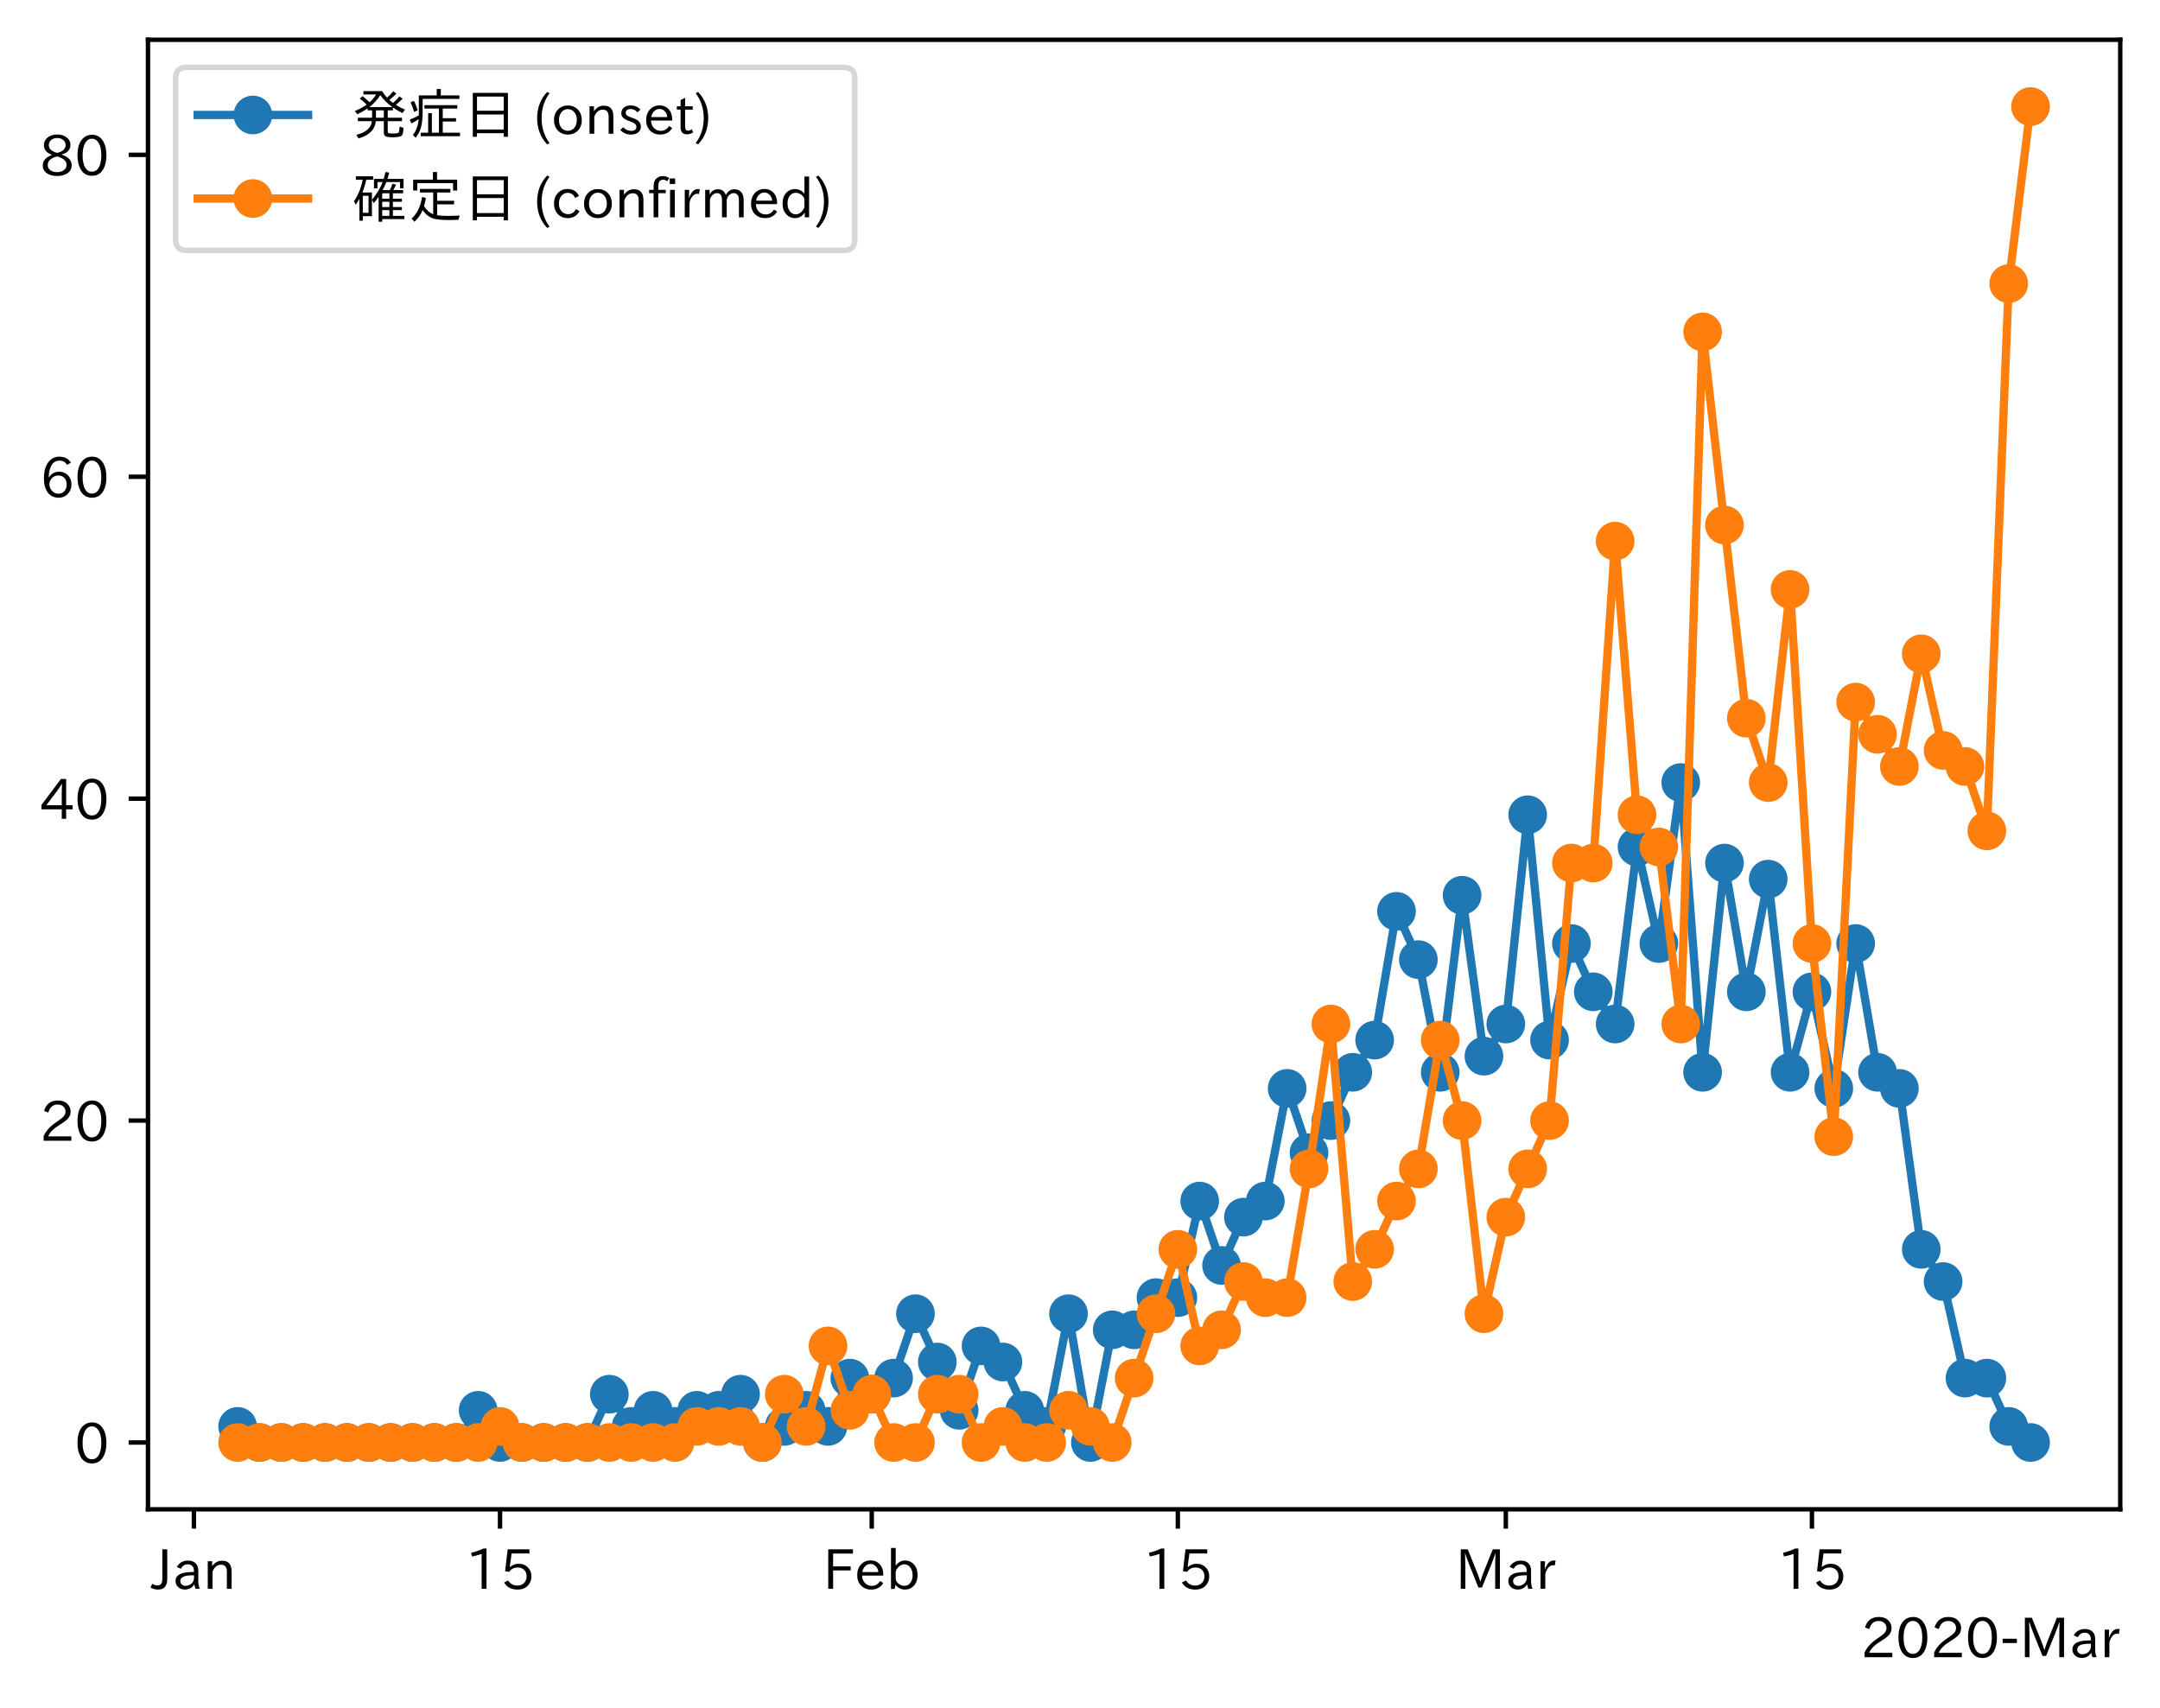 <?xml version="1.0" encoding="utf-8" standalone="no"?>
<!DOCTYPE svg PUBLIC "-//W3C//DTD SVG 1.1//EN"
  "http://www.w3.org/Graphics/SVG/1.1/DTD/svg11.dtd">
<!-- Created with matplotlib (https://matplotlib.org/) -->
<svg height="309.293pt" version="1.1" viewBox="0 0 391.117 309.293" width="391.117pt" xmlns="http://www.w3.org/2000/svg" xmlns:xlink="http://www.w3.org/1999/xlink">
 <defs>
  <style type="text/css">
*{stroke-linecap:butt;stroke-linejoin:round;}
  </style>
 </defs>
 <g id="figure_1">
  <g id="patch_1">
   <path d="M 0 309.293 
L 391.117 309.293 
L 391.117 0 
L 0 0 
z
" style="fill:#ffffff;"/>
  </g>
  <g id="axes_1">
   <g id="patch_2">
    <path d="M 26.797 273.312 
L 383.917 273.312 
L 383.917 7.2 
L 26.797 7.2 
z
" style="fill:#ffffff;"/>
   </g>
   <g id="matplotlib.axis_1">
    <g id="xtick_1">
     <g id="line2d_1">
      <defs>
       <path d="M 0 0 
L 0 3.5 
" id="mb59ba76e4f" style="stroke:#000000;stroke-width:0.8;"/>
      </defs>
      <g>
       <use style="stroke:#000000;stroke-width:0.8;" x="35.111" xlink:href="#mb59ba76e4f" y="273.312"/>
      </g>
     </g>
     <g id="text_1">
      <!-- Jan -->
      <defs>
       <path d="M 28.422 72.406 
L 28.422 19.281 
Q 28.422 -0.484 11.922 -0.484 
Q 4.734 -0.484 -1.953 3.266 
L 1.312 10.062 
Q 5.906 6.984 10.844 6.984 
Q 19.531 6.984 19.531 18.797 
L 19.531 72.406 
z
" id="IPAexGothic-74"/>
       <path d="M 49.312 0.984 
L 41.75 0.984 
Q 39.984 4.734 39.547 8.688 
L 39.203 8.688 
Q 33.547 -0.391 22.312 -0.391 
Q 14.594 -0.391 9.719 4.5 
Q 5.422 8.797 5.422 14.984 
Q 5.422 30.422 32.031 31.203 
L 38.719 31.391 
L 38.719 33.984 
Q 38.719 39.203 35.75 42.188 
Q 32.625 45.312 27.734 45.312 
Q 19.344 45.312 15.141 37.156 
L 7.719 40.578 
Q 14.656 52 27.938 52 
Q 37.109 52 42.047 46.875 
Q 46.625 42.281 46.625 33.891 
L 46.625 15.578 
Q 46.625 6.25 49.312 0.984 
z
M 38.922 25.391 
L 33.453 25.297 
Q 14.109 24.859 14.109 14.891 
Q 14.109 11.375 16.406 9.078 
Q 19.234 6.297 23.828 6.297 
Q 30.219 6.297 34.906 10.984 
Q 38.922 15.141 38.922 21 
z
" id="IPAexGothic-97"/>
       <path d="M 52 0.984 
L 43.406 0.984 
L 43.406 31.891 
Q 43.406 44.578 32.906 44.578 
Q 22.312 44.578 17.391 31.891 
L 17.391 0.984 
L 8.797 0.984 
L 8.797 50.781 
L 16.797 50.781 
L 16.797 41.797 
Q 23.828 51.812 34.719 51.812 
Q 52 51.812 52 32.375 
z
" id="IPAexGothic-110"/>
      </defs>
      <g transform="translate(27.442 287.803)scale(0.1 -0.1)">
       <use xlink:href="#IPAexGothic-74"/>
       <use x="37.988" xlink:href="#IPAexGothic-97"/>
       <use x="92.969" xlink:href="#IPAexGothic-110"/>
      </g>
     </g>
    </g>
    <g id="xtick_2">
     <g id="line2d_2">
      <g>
       <use style="stroke:#000000;stroke-width:0.8;" x="90.54" xlink:href="#mb59ba76e4f" y="273.312"/>
      </g>
     </g>
     <g id="text_2">
      <!-- 15 -->
      <defs>
       <path d="M 38.484 0.984 
L 29.688 0.984 
L 29.688 64.109 
Q 21.438 61.281 12.312 59.328 
L 10.688 66.109 
Q 23.734 69.391 32.906 73.922 
L 38.484 73.922 
z
" id="IPAexGothic-49"/>
       <path d="M 18.406 40.672 
Q 25.531 46.297 33.938 46.297 
Q 44 46.297 50.641 39.5 
Q 56.844 33.016 56.844 23.391 
Q 56.844 14.656 51.516 8.016 
Q 44.828 -0.484 31.734 -0.484 
Q 14.984 -0.484 7.328 12.25 
L 14.656 16.062 
Q 20.453 6.781 31.453 6.781 
Q 38.531 6.781 43.266 11.188 
Q 48.141 15.828 48.141 23.484 
Q 48.141 30.719 43.844 35.016 
Q 39.359 39.5 32.125 39.5 
Q 21.969 39.5 16.75 31.688 
L 9.234 32.672 
L 13.812 72.406 
L 53.219 72.406 
L 53.219 64.891 
L 20.953 64.891 
L 17.719 40.672 
z
" id="IPAexGothic-53"/>
      </defs>
      <g transform="translate(84.242 287.803)scale(0.1 -0.1)">
       <use xlink:href="#IPAexGothic-49"/>
       <use x="62.988" xlink:href="#IPAexGothic-53"/>
      </g>
     </g>
    </g>
    <g id="xtick_3">
     <g id="line2d_3">
      <g>
       <use style="stroke:#000000;stroke-width:0.8;" x="157.846" xlink:href="#mb59ba76e4f" y="273.312"/>
      </g>
     </g>
     <g id="text_3">
      <!-- Feb -->
      <defs>
       <path d="M 54.203 64.703 
L 18.312 64.703 
L 18.312 41.5 
L 50.094 41.5 
L 50.094 34.188 
L 18.312 34.188 
L 18.312 0.984 
L 9.516 0.984 
L 9.516 72.406 
L 54.203 72.406 
z
" id="IPAexGothic-70"/>
       <path d="M 13.484 24.906 
Q 13.922 16.266 18.891 11.281 
Q 23.969 6.203 31.203 6.203 
Q 40.719 6.203 46.297 15.094 
L 51.906 11.375 
Q 44.828 -0.484 30.172 -0.484 
Q 19.094 -0.484 11.969 6.594 
Q 4.781 13.812 4.781 25.641 
Q 4.781 38.188 12.312 45.703 
Q 19 52.391 29 52.391 
Q 38.422 52.391 44.781 46.188 
Q 51.906 38.969 51.906 26.906 
L 51.906 24.906 
z
M 43.062 31.203 
Q 42.328 37.984 38.281 41.891 
Q 34.281 45.906 28.812 45.906 
Q 22.469 45.906 17.969 40.484 
Q 14.891 36.812 13.969 31.203 
z
" id="IPAexGothic-101"/>
       <path d="M 17.578 42.672 
Q 24.219 52.203 34.672 52.203 
Q 43.562 52.203 49.859 45.906 
Q 57.172 38.578 57.172 25.688 
Q 57.172 13.094 49.859 5.812 
Q 43.562 -0.484 34.469 -0.484 
Q 24.359 -0.484 17 8.062 
L 15.766 0.688 
L 9.078 0.688 
L 9.078 74.906 
L 17.578 74.906 
z
M 17.578 31.203 
L 17.578 19.578 
Q 17.578 13.875 23.875 9.375 
Q 28.172 6.297 33.109 6.297 
Q 38.875 6.297 42.875 10.297 
Q 48.188 15.766 48.188 25.484 
Q 48.188 34.281 43.797 39.891 
Q 39.453 45.312 33.203 45.312 
Q 27.484 45.312 22.469 40.281 
Q 17.578 35.406 17.578 31.203 
z
" id="IPAexGothic-98"/>
      </defs>
      <g transform="translate(149.023 287.803)scale(0.1 -0.1)">
       <use xlink:href="#IPAexGothic-70"/>
       <use x="57.178" xlink:href="#IPAexGothic-101"/>
       <use x="114.062" xlink:href="#IPAexGothic-98"/>
      </g>
     </g>
    </g>
    <g id="xtick_4">
     <g id="line2d_4">
      <g>
       <use style="stroke:#000000;stroke-width:0.8;" x="213.275" xlink:href="#mb59ba76e4f" y="273.312"/>
      </g>
     </g>
     <g id="text_4">
      <!-- 15 -->
      <g transform="translate(206.977 287.803)scale(0.1 -0.1)">
       <use xlink:href="#IPAexGothic-49"/>
       <use x="62.988" xlink:href="#IPAexGothic-53"/>
      </g>
     </g>
    </g>
    <g id="xtick_5">
     <g id="line2d_5">
      <g>
       <use style="stroke:#000000;stroke-width:0.8;" x="272.663" xlink:href="#mb59ba76e4f" y="273.312"/>
      </g>
     </g>
     <g id="text_5">
      <!-- Mar -->
      <defs>
       <path d="M 80.422 0.984 
L 71.828 0.984 
L 71.828 39.594 
Q 71.828 51.266 72.406 64.594 
L 72.016 64.594 
Q 68.062 53.266 63.531 41.797 
L 47.906 3.266 
L 41.406 3.266 
L 25.641 42.578 
Q 20.75 54.781 17.625 64.703 
L 17.234 64.703 
Q 17.828 48.922 17.828 39.891 
L 17.828 0.984 
L 9.516 0.984 
L 9.516 72.406 
L 22.125 72.406 
L 39.109 30.375 
Q 42.141 23 44.828 14.156 
L 45.125 14.156 
Q 47.312 22.125 50.531 30.172 
L 67.438 72.406 
L 80.422 72.406 
z
" id="IPAexGothic-77"/>
       <path d="M 36.078 51.812 
L 34.578 43.266 
Q 32.906 43.609 31.594 43.609 
Q 25.828 43.609 22.078 38.188 
Q 17.391 31.344 17.391 26.172 
L 17.391 0.984 
L 8.797 0.984 
L 8.797 50.781 
L 16.891 50.781 
L 16.5 35.984 
L 16.703 35.984 
Q 22.219 52.203 32.766 52.203 
Q 34.469 52.203 36.078 51.812 
z
" id="IPAexGothic-114"/>
      </defs>
      <g transform="translate(263.554 287.803)scale(0.1 -0.1)">
       <use xlink:href="#IPAexGothic-77"/>
       <use x="90.186" xlink:href="#IPAexGothic-97"/>
       <use x="145.166" xlink:href="#IPAexGothic-114"/>
      </g>
     </g>
    </g>
    <g id="xtick_6">
     <g id="line2d_6">
      <g>
       <use style="stroke:#000000;stroke-width:0.8;" x="328.092" xlink:href="#mb59ba76e4f" y="273.312"/>
      </g>
     </g>
     <g id="text_6">
      <!-- 15 -->
      <g transform="translate(321.794 287.803)scale(0.1 -0.1)">
       <use xlink:href="#IPAexGothic-49"/>
       <use x="62.988" xlink:href="#IPAexGothic-53"/>
      </g>
     </g>
    </g>
    <g id="text_7">
     <!-- 2020-Mar -->
     <defs>
      <path d="M 57.172 0.984 
L 6.984 0.984 
L 6.984 9.281 
Q 12.891 23.047 29.594 34.422 
L 32.375 36.281 
Q 40.922 42.141 43.609 45.406 
Q 46.688 49.266 46.688 53.812 
Q 46.688 58.938 43.062 62.547 
Q 39.062 66.547 32.562 66.547 
Q 19.531 66.547 15.484 52 
L 7.766 54.781 
Q 13.328 73.828 33.062 73.828 
Q 43.844 73.828 50.25 67.438 
Q 55.859 61.672 55.859 53.516 
Q 55.859 47.469 52.25 42.531 
Q 48.922 37.75 36.969 30.281 
L 34.859 29 
Q 19.625 19.578 15.281 8.891 
L 57.172 8.891 
z
" id="IPAexGothic-50"/>
      <path d="M 31.844 73.828 
Q 45.016 73.828 52.094 61.625 
Q 57.719 51.953 57.719 36.625 
Q 57.719 21.438 52.094 11.578 
Q 45.125 -0.484 31.5 -0.484 
Q 17.922 -0.484 10.938 11.578 
Q 5.328 21.438 5.328 36.719 
Q 5.328 58.016 15.625 67.719 
Q 22.172 73.828 31.844 73.828 
z
M 31.5 66.656 
Q 23.688 66.656 19.188 58.734 
Q 14.594 50.734 14.594 36.625 
Q 14.594 22.75 19.094 14.797 
Q 23.641 6.984 31.5 6.984 
Q 40.922 6.984 45.453 18.016 
Q 48.438 25.344 48.438 37.109 
Q 48.438 50.875 43.844 58.734 
Q 39.203 66.656 31.5 66.656 
z
" id="IPAexGothic-48"/>
      <path d="M 30.766 26.609 
L 4.984 26.609 
L 4.984 34.422 
L 30.766 34.422 
z
" id="IPAexGothic-45"/>
     </defs>
     <g transform="translate(336.925 300.193)scale(0.1 -0.1)">
      <use xlink:href="#IPAexGothic-50"/>
      <use x="62.988" xlink:href="#IPAexGothic-48"/>
      <use x="125.977" xlink:href="#IPAexGothic-50"/>
      <use x="188.965" xlink:href="#IPAexGothic-48"/>
      <use x="251.953" xlink:href="#IPAexGothic-45"/>
      <use x="287.744" xlink:href="#IPAexGothic-77"/>
      <use x="377.93" xlink:href="#IPAexGothic-97"/>
      <use x="432.91" xlink:href="#IPAexGothic-114"/>
     </g>
    </g>
   </g>
   <g id="matplotlib.axis_2">
    <g id="ytick_1">
     <g id="line2d_7">
      <defs>
       <path d="M 0 0 
L -3.5 0 
" id="m2cc4cf54a5" style="stroke:#000000;stroke-width:0.8;"/>
      </defs>
      <g>
       <use style="stroke:#000000;stroke-width:0.8;" x="26.797" xlink:href="#m2cc4cf54a5" y="261.216"/>
      </g>
     </g>
     <g id="text_8">
      <!-- 0 -->
      <g transform="translate(13.498 264.961)scale(0.1 -0.1)">
       <use xlink:href="#IPAexGothic-48"/>
      </g>
     </g>
    </g>
    <g id="ytick_2">
     <g id="line2d_8">
      <g>
       <use style="stroke:#000000;stroke-width:0.8;" x="26.797" xlink:href="#m2cc4cf54a5" y="202.922"/>
      </g>
     </g>
     <g id="text_9">
      <!-- 20 -->
      <g transform="translate(7.2 206.667)scale(0.1 -0.1)">
       <use xlink:href="#IPAexGothic-50"/>
       <use x="62.988" xlink:href="#IPAexGothic-48"/>
      </g>
     </g>
    </g>
    <g id="ytick_3">
     <g id="line2d_9">
      <g>
       <use style="stroke:#000000;stroke-width:0.8;" x="26.797" xlink:href="#m2cc4cf54a5" y="144.628"/>
      </g>
     </g>
     <g id="text_10">
      <!-- 40 -->
      <defs>
       <path d="M 59.578 18.109 
L 47.797 18.109 
L 47.797 0.984 
L 39.797 0.984 
L 39.797 18.109 
L 3.078 18.109 
L 3.078 26.125 
L 38.375 73.094 
L 47.797 73.094 
L 47.797 25.531 
L 59.578 25.531 
z
M 40.281 64.203 
L 39.984 64.203 
Q 35.594 57.125 31.297 51.312 
L 11.859 25.531 
L 39.797 25.531 
L 39.797 49.125 
Q 39.797 54.391 40.281 64.203 
z
" id="IPAexGothic-52"/>
      </defs>
      <g transform="translate(7.2 148.373)scale(0.1 -0.1)">
       <use xlink:href="#IPAexGothic-52"/>
       <use x="62.988" xlink:href="#IPAexGothic-48"/>
      </g>
     </g>
    </g>
    <g id="ytick_4">
     <g id="line2d_10">
      <g>
       <use style="stroke:#000000;stroke-width:0.8;" x="26.797" xlink:href="#m2cc4cf54a5" y="86.334"/>
      </g>
     </g>
     <g id="text_11">
      <!-- 60 -->
      <defs>
       <path d="M 16.5 36.375 
Q 23.578 46.578 34.906 46.578 
Q 45.406 46.578 51.812 39.266 
Q 57.422 32.906 57.422 23.781 
Q 57.422 13.812 51.125 6.781 
Q 44.578 -0.484 34.031 -0.484 
Q 21.484 -0.484 14.406 9.078 
Q 7.516 18.406 7.516 34.812 
Q 7.516 53.516 15.828 64.203 
Q 23.344 73.828 35.5 73.828 
Q 49.859 73.828 56.391 62.891 
L 49.219 58.984 
Q 45.219 66.656 35.938 66.656 
Q 17.484 66.656 16.109 36.375 
z
M 33.453 39.797 
Q 26.312 39.797 21.625 34.469 
Q 17.438 29.688 17.438 24.078 
Q 17.438 18.062 21.141 13.188 
Q 26.125 6.688 33.734 6.688 
Q 41.703 6.688 45.953 13.188 
Q 48.828 17.625 48.828 23.484 
Q 48.828 30.375 45.016 34.812 
Q 40.625 39.797 33.453 39.797 
z
" id="IPAexGothic-54"/>
      </defs>
      <g transform="translate(7.2 90.079)scale(0.1 -0.1)">
       <use xlink:href="#IPAexGothic-54"/>
       <use x="62.988" xlink:href="#IPAexGothic-48"/>
      </g>
     </g>
    </g>
    <g id="ytick_5">
     <g id="line2d_11">
      <g>
       <use style="stroke:#000000;stroke-width:0.8;" x="26.797" xlink:href="#m2cc4cf54a5" y="28.04"/>
      </g>
     </g>
     <g id="text_12">
      <!-- 80 -->
      <defs>
       <path d="M 39.703 37.891 
Q 57.812 31.734 57.812 18.703 
Q 57.812 8.453 48.438 3.078 
Q 41.609 -0.875 31.5 -0.875 
Q 21.344 -0.875 14.5 3.078 
Q 5.422 8.297 5.422 18.406 
Q 5.422 31.062 22.016 37.203 
L 22.016 37.5 
Q 7.516 42.719 7.516 54.828 
Q 7.516 64.062 15.328 69.625 
Q 21.969 74.312 31.547 74.312 
Q 42.234 74.312 48.922 68.797 
Q 55.516 63.578 55.516 55.719 
Q 55.516 42.281 39.703 38.188 
z
M 31.594 41.016 
Q 46.828 44.625 46.828 55.125 
Q 46.828 61.188 41.797 64.844 
Q 37.703 67.922 31.5 67.922 
Q 25.094 67.922 20.797 64.5 
Q 16.406 60.891 16.406 55.031 
Q 16.406 49.219 21.094 45.703 
Q 23.344 43.891 26.906 42.531 
Q 31 40.875 31.594 41.016 
z
M 30.906 34.516 
Q 14.406 30.172 14.406 19 
Q 14.406 12.109 20.516 8.688 
Q 25.094 6.109 31.391 6.109 
Q 40.234 6.109 45.016 10.891 
Q 48.531 14.406 48.531 19.531 
Q 48.531 24.906 43.656 28.906 
Q 40.766 31.156 36.719 32.812 
Q 31.984 34.719 30.906 34.516 
z
" id="IPAexGothic-56"/>
      </defs>
      <g transform="translate(7.2 31.785)scale(0.1 -0.1)">
       <use xlink:href="#IPAexGothic-56"/>
       <use x="62.988" xlink:href="#IPAexGothic-48"/>
      </g>
     </g>
    </g>
   </g>
   <g id="line2d_12">
    <path clip-path="url(#pfbdbd7ed87)" d="M 43.03 258.301 
L 46.989 261.216 
L 50.948 261.216 
L 54.907 261.216 
L 58.866 261.216 
L 62.826 261.216 
L 66.785 261.216 
L 70.744 261.216 
L 74.703 261.216 
L 78.662 261.216 
L 82.622 261.216 
L 86.581 255.387 
L 90.54 261.216 
L 94.499 261.216 
L 98.458 261.216 
L 102.418 261.216 
L 106.377 261.216 
L 110.336 252.472 
L 114.295 258.301 
L 118.254 255.387 
L 122.214 258.301 
L 126.173 255.387 
L 130.132 255.387 
L 134.091 252.472 
L 138.05 261.216 
L 142.01 258.301 
L 145.969 255.387 
L 149.928 258.301 
L 153.887 249.557 
L 157.846 252.472 
L 161.806 249.557 
L 165.765 237.898 
L 169.724 246.643 
L 173.683 255.387 
L 177.642 243.728 
L 181.602 246.643 
L 185.561 255.387 
L 189.52 258.301 
L 193.479 237.898 
L 197.438 261.216 
L 201.398 240.813 
L 205.357 240.813 
L 209.316 234.984 
L 213.275 234.984 
L 217.234 217.496 
L 221.194 229.154 
L 225.153 220.41 
L 229.112 217.496 
L 233.071 197.093 
L 237.03 208.751 
L 240.99 202.922 
L 244.949 194.178 
L 248.908 188.349 
L 252.867 165.031 
L 256.826 173.775 
L 260.786 194.178 
L 264.745 162.116 
L 268.704 191.263 
L 272.663 185.434 
L 276.623 147.543 
L 280.582 188.349 
L 284.541 170.86 
L 288.5 179.604 
L 292.459 185.434 
L 296.419 153.372 
L 300.378 170.86 
L 304.337 141.713 
L 308.296 194.178 
L 312.255 156.287 
L 316.215 179.604 
L 320.174 159.202 
L 324.133 194.178 
L 328.092 179.604 
L 332.051 197.093 
L 336.011 170.86 
L 339.97 194.178 
L 343.929 197.093 
L 347.888 226.24 
L 351.847 232.069 
L 355.807 249.557 
L 359.766 249.557 
L 363.725 258.301 
L 367.684 261.216 
" style="fill:none;stroke:#1f77b4;stroke-linecap:square;stroke-width:1.5;"/>
    <defs>
     <path d="M 0 3 
C 0.796 3 1.559 2.684 2.121 2.121 
C 2.684 1.559 3 0.796 3 0 
C 3 -0.796 2.684 -1.559 2.121 -2.121 
C 1.559 -2.684 0.796 -3 0 -3 
C -0.796 -3 -1.559 -2.684 -2.121 -2.121 
C -2.684 -1.559 -3 -0.796 -3 0 
C -3 0.796 -2.684 1.559 -2.121 2.121 
C -1.559 2.684 -0.796 3 0 3 
z
" id="m16f479c696" style="stroke:#1f77b4;"/>
    </defs>
    <g clip-path="url(#pfbdbd7ed87)">
     <use style="fill:#1f77b4;stroke:#1f77b4;" x="43.03" xlink:href="#m16f479c696" y="258.301"/>
     <use style="fill:#1f77b4;stroke:#1f77b4;" x="46.989" xlink:href="#m16f479c696" y="261.216"/>
     <use style="fill:#1f77b4;stroke:#1f77b4;" x="50.948" xlink:href="#m16f479c696" y="261.216"/>
     <use style="fill:#1f77b4;stroke:#1f77b4;" x="54.907" xlink:href="#m16f479c696" y="261.216"/>
     <use style="fill:#1f77b4;stroke:#1f77b4;" x="58.866" xlink:href="#m16f479c696" y="261.216"/>
     <use style="fill:#1f77b4;stroke:#1f77b4;" x="62.826" xlink:href="#m16f479c696" y="261.216"/>
     <use style="fill:#1f77b4;stroke:#1f77b4;" x="66.785" xlink:href="#m16f479c696" y="261.216"/>
     <use style="fill:#1f77b4;stroke:#1f77b4;" x="70.744" xlink:href="#m16f479c696" y="261.216"/>
     <use style="fill:#1f77b4;stroke:#1f77b4;" x="74.703" xlink:href="#m16f479c696" y="261.216"/>
     <use style="fill:#1f77b4;stroke:#1f77b4;" x="78.662" xlink:href="#m16f479c696" y="261.216"/>
     <use style="fill:#1f77b4;stroke:#1f77b4;" x="82.622" xlink:href="#m16f479c696" y="261.216"/>
     <use style="fill:#1f77b4;stroke:#1f77b4;" x="86.581" xlink:href="#m16f479c696" y="255.387"/>
     <use style="fill:#1f77b4;stroke:#1f77b4;" x="90.54" xlink:href="#m16f479c696" y="261.216"/>
     <use style="fill:#1f77b4;stroke:#1f77b4;" x="94.499" xlink:href="#m16f479c696" y="261.216"/>
     <use style="fill:#1f77b4;stroke:#1f77b4;" x="98.458" xlink:href="#m16f479c696" y="261.216"/>
     <use style="fill:#1f77b4;stroke:#1f77b4;" x="102.418" xlink:href="#m16f479c696" y="261.216"/>
     <use style="fill:#1f77b4;stroke:#1f77b4;" x="106.377" xlink:href="#m16f479c696" y="261.216"/>
     <use style="fill:#1f77b4;stroke:#1f77b4;" x="110.336" xlink:href="#m16f479c696" y="252.472"/>
     <use style="fill:#1f77b4;stroke:#1f77b4;" x="114.295" xlink:href="#m16f479c696" y="258.301"/>
     <use style="fill:#1f77b4;stroke:#1f77b4;" x="118.254" xlink:href="#m16f479c696" y="255.387"/>
     <use style="fill:#1f77b4;stroke:#1f77b4;" x="122.214" xlink:href="#m16f479c696" y="258.301"/>
     <use style="fill:#1f77b4;stroke:#1f77b4;" x="126.173" xlink:href="#m16f479c696" y="255.387"/>
     <use style="fill:#1f77b4;stroke:#1f77b4;" x="130.132" xlink:href="#m16f479c696" y="255.387"/>
     <use style="fill:#1f77b4;stroke:#1f77b4;" x="134.091" xlink:href="#m16f479c696" y="252.472"/>
     <use style="fill:#1f77b4;stroke:#1f77b4;" x="138.05" xlink:href="#m16f479c696" y="261.216"/>
     <use style="fill:#1f77b4;stroke:#1f77b4;" x="142.01" xlink:href="#m16f479c696" y="258.301"/>
     <use style="fill:#1f77b4;stroke:#1f77b4;" x="145.969" xlink:href="#m16f479c696" y="255.387"/>
     <use style="fill:#1f77b4;stroke:#1f77b4;" x="149.928" xlink:href="#m16f479c696" y="258.301"/>
     <use style="fill:#1f77b4;stroke:#1f77b4;" x="153.887" xlink:href="#m16f479c696" y="249.557"/>
     <use style="fill:#1f77b4;stroke:#1f77b4;" x="157.846" xlink:href="#m16f479c696" y="252.472"/>
     <use style="fill:#1f77b4;stroke:#1f77b4;" x="161.806" xlink:href="#m16f479c696" y="249.557"/>
     <use style="fill:#1f77b4;stroke:#1f77b4;" x="165.765" xlink:href="#m16f479c696" y="237.898"/>
     <use style="fill:#1f77b4;stroke:#1f77b4;" x="169.724" xlink:href="#m16f479c696" y="246.643"/>
     <use style="fill:#1f77b4;stroke:#1f77b4;" x="173.683" xlink:href="#m16f479c696" y="255.387"/>
     <use style="fill:#1f77b4;stroke:#1f77b4;" x="177.642" xlink:href="#m16f479c696" y="243.728"/>
     <use style="fill:#1f77b4;stroke:#1f77b4;" x="181.602" xlink:href="#m16f479c696" y="246.643"/>
     <use style="fill:#1f77b4;stroke:#1f77b4;" x="185.561" xlink:href="#m16f479c696" y="255.387"/>
     <use style="fill:#1f77b4;stroke:#1f77b4;" x="189.52" xlink:href="#m16f479c696" y="258.301"/>
     <use style="fill:#1f77b4;stroke:#1f77b4;" x="193.479" xlink:href="#m16f479c696" y="237.898"/>
     <use style="fill:#1f77b4;stroke:#1f77b4;" x="197.438" xlink:href="#m16f479c696" y="261.216"/>
     <use style="fill:#1f77b4;stroke:#1f77b4;" x="201.398" xlink:href="#m16f479c696" y="240.813"/>
     <use style="fill:#1f77b4;stroke:#1f77b4;" x="205.357" xlink:href="#m16f479c696" y="240.813"/>
     <use style="fill:#1f77b4;stroke:#1f77b4;" x="209.316" xlink:href="#m16f479c696" y="234.984"/>
     <use style="fill:#1f77b4;stroke:#1f77b4;" x="213.275" xlink:href="#m16f479c696" y="234.984"/>
     <use style="fill:#1f77b4;stroke:#1f77b4;" x="217.234" xlink:href="#m16f479c696" y="217.496"/>
     <use style="fill:#1f77b4;stroke:#1f77b4;" x="221.194" xlink:href="#m16f479c696" y="229.154"/>
     <use style="fill:#1f77b4;stroke:#1f77b4;" x="225.153" xlink:href="#m16f479c696" y="220.41"/>
     <use style="fill:#1f77b4;stroke:#1f77b4;" x="229.112" xlink:href="#m16f479c696" y="217.496"/>
     <use style="fill:#1f77b4;stroke:#1f77b4;" x="233.071" xlink:href="#m16f479c696" y="197.093"/>
     <use style="fill:#1f77b4;stroke:#1f77b4;" x="237.03" xlink:href="#m16f479c696" y="208.751"/>
     <use style="fill:#1f77b4;stroke:#1f77b4;" x="240.99" xlink:href="#m16f479c696" y="202.922"/>
     <use style="fill:#1f77b4;stroke:#1f77b4;" x="244.949" xlink:href="#m16f479c696" y="194.178"/>
     <use style="fill:#1f77b4;stroke:#1f77b4;" x="248.908" xlink:href="#m16f479c696" y="188.349"/>
     <use style="fill:#1f77b4;stroke:#1f77b4;" x="252.867" xlink:href="#m16f479c696" y="165.031"/>
     <use style="fill:#1f77b4;stroke:#1f77b4;" x="256.826" xlink:href="#m16f479c696" y="173.775"/>
     <use style="fill:#1f77b4;stroke:#1f77b4;" x="260.786" xlink:href="#m16f479c696" y="194.178"/>
     <use style="fill:#1f77b4;stroke:#1f77b4;" x="264.745" xlink:href="#m16f479c696" y="162.116"/>
     <use style="fill:#1f77b4;stroke:#1f77b4;" x="268.704" xlink:href="#m16f479c696" y="191.263"/>
     <use style="fill:#1f77b4;stroke:#1f77b4;" x="272.663" xlink:href="#m16f479c696" y="185.434"/>
     <use style="fill:#1f77b4;stroke:#1f77b4;" x="276.623" xlink:href="#m16f479c696" y="147.543"/>
     <use style="fill:#1f77b4;stroke:#1f77b4;" x="280.582" xlink:href="#m16f479c696" y="188.349"/>
     <use style="fill:#1f77b4;stroke:#1f77b4;" x="284.541" xlink:href="#m16f479c696" y="170.86"/>
     <use style="fill:#1f77b4;stroke:#1f77b4;" x="288.5" xlink:href="#m16f479c696" y="179.604"/>
     <use style="fill:#1f77b4;stroke:#1f77b4;" x="292.459" xlink:href="#m16f479c696" y="185.434"/>
     <use style="fill:#1f77b4;stroke:#1f77b4;" x="296.419" xlink:href="#m16f479c696" y="153.372"/>
     <use style="fill:#1f77b4;stroke:#1f77b4;" x="300.378" xlink:href="#m16f479c696" y="170.86"/>
     <use style="fill:#1f77b4;stroke:#1f77b4;" x="304.337" xlink:href="#m16f479c696" y="141.713"/>
     <use style="fill:#1f77b4;stroke:#1f77b4;" x="308.296" xlink:href="#m16f479c696" y="194.178"/>
     <use style="fill:#1f77b4;stroke:#1f77b4;" x="312.255" xlink:href="#m16f479c696" y="156.287"/>
     <use style="fill:#1f77b4;stroke:#1f77b4;" x="316.215" xlink:href="#m16f479c696" y="179.604"/>
     <use style="fill:#1f77b4;stroke:#1f77b4;" x="320.174" xlink:href="#m16f479c696" y="159.202"/>
     <use style="fill:#1f77b4;stroke:#1f77b4;" x="324.133" xlink:href="#m16f479c696" y="194.178"/>
     <use style="fill:#1f77b4;stroke:#1f77b4;" x="328.092" xlink:href="#m16f479c696" y="179.604"/>
     <use style="fill:#1f77b4;stroke:#1f77b4;" x="332.051" xlink:href="#m16f479c696" y="197.093"/>
     <use style="fill:#1f77b4;stroke:#1f77b4;" x="336.011" xlink:href="#m16f479c696" y="170.86"/>
     <use style="fill:#1f77b4;stroke:#1f77b4;" x="339.97" xlink:href="#m16f479c696" y="194.178"/>
     <use style="fill:#1f77b4;stroke:#1f77b4;" x="343.929" xlink:href="#m16f479c696" y="197.093"/>
     <use style="fill:#1f77b4;stroke:#1f77b4;" x="347.888" xlink:href="#m16f479c696" y="226.24"/>
     <use style="fill:#1f77b4;stroke:#1f77b4;" x="351.847" xlink:href="#m16f479c696" y="232.069"/>
     <use style="fill:#1f77b4;stroke:#1f77b4;" x="355.807" xlink:href="#m16f479c696" y="249.557"/>
     <use style="fill:#1f77b4;stroke:#1f77b4;" x="359.766" xlink:href="#m16f479c696" y="249.557"/>
     <use style="fill:#1f77b4;stroke:#1f77b4;" x="363.725" xlink:href="#m16f479c696" y="258.301"/>
     <use style="fill:#1f77b4;stroke:#1f77b4;" x="367.684" xlink:href="#m16f479c696" y="261.216"/>
    </g>
   </g>
   <g id="line2d_13">
    <path clip-path="url(#pfbdbd7ed87)" d="M 43.03 261.216 
L 46.989 261.216 
L 50.948 261.216 
L 54.907 261.216 
L 58.866 261.216 
L 62.826 261.216 
L 66.785 261.216 
L 70.744 261.216 
L 74.703 261.216 
L 78.662 261.216 
L 82.622 261.216 
L 86.581 261.216 
L 90.54 258.301 
L 94.499 261.216 
L 98.458 261.216 
L 102.418 261.216 
L 106.377 261.216 
L 110.336 261.216 
L 114.295 261.216 
L 118.254 261.216 
L 122.214 261.216 
L 126.173 258.301 
L 130.132 258.301 
L 134.091 258.301 
L 138.05 261.216 
L 142.01 252.472 
L 145.969 258.301 
L 149.928 243.728 
L 153.887 255.387 
L 157.846 252.472 
L 161.806 261.216 
L 165.765 261.216 
L 169.724 252.472 
L 173.683 252.472 
L 177.642 261.216 
L 181.602 258.301 
L 185.561 261.216 
L 189.52 261.216 
L 193.479 255.387 
L 197.438 258.301 
L 201.398 261.216 
L 205.357 249.557 
L 209.316 237.898 
L 213.275 226.24 
L 217.234 243.728 
L 221.194 240.813 
L 225.153 232.069 
L 229.112 234.984 
L 233.071 234.984 
L 237.03 211.666 
L 240.99 185.434 
L 244.949 232.069 
L 248.908 226.24 
L 252.867 217.496 
L 256.826 211.666 
L 260.786 188.349 
L 264.745 202.922 
L 268.704 237.898 
L 272.663 220.41 
L 276.623 211.666 
L 280.582 202.922 
L 284.541 156.287 
L 288.5 156.287 
L 292.459 97.993 
L 296.419 147.543 
L 300.378 153.372 
L 304.337 185.434 
L 308.296 60.102 
L 312.255 95.078 
L 316.215 130.055 
L 320.174 141.713 
L 324.133 106.737 
L 328.092 170.86 
L 332.051 205.837 
L 336.011 127.14 
L 339.97 132.969 
L 343.929 138.799 
L 347.888 118.396 
L 351.847 135.884 
L 355.807 138.799 
L 359.766 150.457 
L 363.725 51.358 
L 367.684 19.296 
" style="fill:none;stroke:#ff7f0e;stroke-linecap:square;stroke-width:1.5;"/>
    <defs>
     <path d="M 0 3 
C 0.796 3 1.559 2.684 2.121 2.121 
C 2.684 1.559 3 0.796 3 0 
C 3 -0.796 2.684 -1.559 2.121 -2.121 
C 1.559 -2.684 0.796 -3 0 -3 
C -0.796 -3 -1.559 -2.684 -2.121 -2.121 
C -2.684 -1.559 -3 -0.796 -3 0 
C -3 0.796 -2.684 1.559 -2.121 2.121 
C -1.559 2.684 -0.796 3 0 3 
z
" id="m608b4a29f3" style="stroke:#ff7f0e;"/>
    </defs>
    <g clip-path="url(#pfbdbd7ed87)">
     <use style="fill:#ff7f0e;stroke:#ff7f0e;" x="43.03" xlink:href="#m608b4a29f3" y="261.216"/>
     <use style="fill:#ff7f0e;stroke:#ff7f0e;" x="46.989" xlink:href="#m608b4a29f3" y="261.216"/>
     <use style="fill:#ff7f0e;stroke:#ff7f0e;" x="50.948" xlink:href="#m608b4a29f3" y="261.216"/>
     <use style="fill:#ff7f0e;stroke:#ff7f0e;" x="54.907" xlink:href="#m608b4a29f3" y="261.216"/>
     <use style="fill:#ff7f0e;stroke:#ff7f0e;" x="58.866" xlink:href="#m608b4a29f3" y="261.216"/>
     <use style="fill:#ff7f0e;stroke:#ff7f0e;" x="62.826" xlink:href="#m608b4a29f3" y="261.216"/>
     <use style="fill:#ff7f0e;stroke:#ff7f0e;" x="66.785" xlink:href="#m608b4a29f3" y="261.216"/>
     <use style="fill:#ff7f0e;stroke:#ff7f0e;" x="70.744" xlink:href="#m608b4a29f3" y="261.216"/>
     <use style="fill:#ff7f0e;stroke:#ff7f0e;" x="74.703" xlink:href="#m608b4a29f3" y="261.216"/>
     <use style="fill:#ff7f0e;stroke:#ff7f0e;" x="78.662" xlink:href="#m608b4a29f3" y="261.216"/>
     <use style="fill:#ff7f0e;stroke:#ff7f0e;" x="82.622" xlink:href="#m608b4a29f3" y="261.216"/>
     <use style="fill:#ff7f0e;stroke:#ff7f0e;" x="86.581" xlink:href="#m608b4a29f3" y="261.216"/>
     <use style="fill:#ff7f0e;stroke:#ff7f0e;" x="90.54" xlink:href="#m608b4a29f3" y="258.301"/>
     <use style="fill:#ff7f0e;stroke:#ff7f0e;" x="94.499" xlink:href="#m608b4a29f3" y="261.216"/>
     <use style="fill:#ff7f0e;stroke:#ff7f0e;" x="98.458" xlink:href="#m608b4a29f3" y="261.216"/>
     <use style="fill:#ff7f0e;stroke:#ff7f0e;" x="102.418" xlink:href="#m608b4a29f3" y="261.216"/>
     <use style="fill:#ff7f0e;stroke:#ff7f0e;" x="106.377" xlink:href="#m608b4a29f3" y="261.216"/>
     <use style="fill:#ff7f0e;stroke:#ff7f0e;" x="110.336" xlink:href="#m608b4a29f3" y="261.216"/>
     <use style="fill:#ff7f0e;stroke:#ff7f0e;" x="114.295" xlink:href="#m608b4a29f3" y="261.216"/>
     <use style="fill:#ff7f0e;stroke:#ff7f0e;" x="118.254" xlink:href="#m608b4a29f3" y="261.216"/>
     <use style="fill:#ff7f0e;stroke:#ff7f0e;" x="122.214" xlink:href="#m608b4a29f3" y="261.216"/>
     <use style="fill:#ff7f0e;stroke:#ff7f0e;" x="126.173" xlink:href="#m608b4a29f3" y="258.301"/>
     <use style="fill:#ff7f0e;stroke:#ff7f0e;" x="130.132" xlink:href="#m608b4a29f3" y="258.301"/>
     <use style="fill:#ff7f0e;stroke:#ff7f0e;" x="134.091" xlink:href="#m608b4a29f3" y="258.301"/>
     <use style="fill:#ff7f0e;stroke:#ff7f0e;" x="138.05" xlink:href="#m608b4a29f3" y="261.216"/>
     <use style="fill:#ff7f0e;stroke:#ff7f0e;" x="142.01" xlink:href="#m608b4a29f3" y="252.472"/>
     <use style="fill:#ff7f0e;stroke:#ff7f0e;" x="145.969" xlink:href="#m608b4a29f3" y="258.301"/>
     <use style="fill:#ff7f0e;stroke:#ff7f0e;" x="149.928" xlink:href="#m608b4a29f3" y="243.728"/>
     <use style="fill:#ff7f0e;stroke:#ff7f0e;" x="153.887" xlink:href="#m608b4a29f3" y="255.387"/>
     <use style="fill:#ff7f0e;stroke:#ff7f0e;" x="157.846" xlink:href="#m608b4a29f3" y="252.472"/>
     <use style="fill:#ff7f0e;stroke:#ff7f0e;" x="161.806" xlink:href="#m608b4a29f3" y="261.216"/>
     <use style="fill:#ff7f0e;stroke:#ff7f0e;" x="165.765" xlink:href="#m608b4a29f3" y="261.216"/>
     <use style="fill:#ff7f0e;stroke:#ff7f0e;" x="169.724" xlink:href="#m608b4a29f3" y="252.472"/>
     <use style="fill:#ff7f0e;stroke:#ff7f0e;" x="173.683" xlink:href="#m608b4a29f3" y="252.472"/>
     <use style="fill:#ff7f0e;stroke:#ff7f0e;" x="177.642" xlink:href="#m608b4a29f3" y="261.216"/>
     <use style="fill:#ff7f0e;stroke:#ff7f0e;" x="181.602" xlink:href="#m608b4a29f3" y="258.301"/>
     <use style="fill:#ff7f0e;stroke:#ff7f0e;" x="185.561" xlink:href="#m608b4a29f3" y="261.216"/>
     <use style="fill:#ff7f0e;stroke:#ff7f0e;" x="189.52" xlink:href="#m608b4a29f3" y="261.216"/>
     <use style="fill:#ff7f0e;stroke:#ff7f0e;" x="193.479" xlink:href="#m608b4a29f3" y="255.387"/>
     <use style="fill:#ff7f0e;stroke:#ff7f0e;" x="197.438" xlink:href="#m608b4a29f3" y="258.301"/>
     <use style="fill:#ff7f0e;stroke:#ff7f0e;" x="201.398" xlink:href="#m608b4a29f3" y="261.216"/>
     <use style="fill:#ff7f0e;stroke:#ff7f0e;" x="205.357" xlink:href="#m608b4a29f3" y="249.557"/>
     <use style="fill:#ff7f0e;stroke:#ff7f0e;" x="209.316" xlink:href="#m608b4a29f3" y="237.898"/>
     <use style="fill:#ff7f0e;stroke:#ff7f0e;" x="213.275" xlink:href="#m608b4a29f3" y="226.24"/>
     <use style="fill:#ff7f0e;stroke:#ff7f0e;" x="217.234" xlink:href="#m608b4a29f3" y="243.728"/>
     <use style="fill:#ff7f0e;stroke:#ff7f0e;" x="221.194" xlink:href="#m608b4a29f3" y="240.813"/>
     <use style="fill:#ff7f0e;stroke:#ff7f0e;" x="225.153" xlink:href="#m608b4a29f3" y="232.069"/>
     <use style="fill:#ff7f0e;stroke:#ff7f0e;" x="229.112" xlink:href="#m608b4a29f3" y="234.984"/>
     <use style="fill:#ff7f0e;stroke:#ff7f0e;" x="233.071" xlink:href="#m608b4a29f3" y="234.984"/>
     <use style="fill:#ff7f0e;stroke:#ff7f0e;" x="237.03" xlink:href="#m608b4a29f3" y="211.666"/>
     <use style="fill:#ff7f0e;stroke:#ff7f0e;" x="240.99" xlink:href="#m608b4a29f3" y="185.434"/>
     <use style="fill:#ff7f0e;stroke:#ff7f0e;" x="244.949" xlink:href="#m608b4a29f3" y="232.069"/>
     <use style="fill:#ff7f0e;stroke:#ff7f0e;" x="248.908" xlink:href="#m608b4a29f3" y="226.24"/>
     <use style="fill:#ff7f0e;stroke:#ff7f0e;" x="252.867" xlink:href="#m608b4a29f3" y="217.496"/>
     <use style="fill:#ff7f0e;stroke:#ff7f0e;" x="256.826" xlink:href="#m608b4a29f3" y="211.666"/>
     <use style="fill:#ff7f0e;stroke:#ff7f0e;" x="260.786" xlink:href="#m608b4a29f3" y="188.349"/>
     <use style="fill:#ff7f0e;stroke:#ff7f0e;" x="264.745" xlink:href="#m608b4a29f3" y="202.922"/>
     <use style="fill:#ff7f0e;stroke:#ff7f0e;" x="268.704" xlink:href="#m608b4a29f3" y="237.898"/>
     <use style="fill:#ff7f0e;stroke:#ff7f0e;" x="272.663" xlink:href="#m608b4a29f3" y="220.41"/>
     <use style="fill:#ff7f0e;stroke:#ff7f0e;" x="276.623" xlink:href="#m608b4a29f3" y="211.666"/>
     <use style="fill:#ff7f0e;stroke:#ff7f0e;" x="280.582" xlink:href="#m608b4a29f3" y="202.922"/>
     <use style="fill:#ff7f0e;stroke:#ff7f0e;" x="284.541" xlink:href="#m608b4a29f3" y="156.287"/>
     <use style="fill:#ff7f0e;stroke:#ff7f0e;" x="288.5" xlink:href="#m608b4a29f3" y="156.287"/>
     <use style="fill:#ff7f0e;stroke:#ff7f0e;" x="292.459" xlink:href="#m608b4a29f3" y="97.993"/>
     <use style="fill:#ff7f0e;stroke:#ff7f0e;" x="296.419" xlink:href="#m608b4a29f3" y="147.543"/>
     <use style="fill:#ff7f0e;stroke:#ff7f0e;" x="300.378" xlink:href="#m608b4a29f3" y="153.372"/>
     <use style="fill:#ff7f0e;stroke:#ff7f0e;" x="304.337" xlink:href="#m608b4a29f3" y="185.434"/>
     <use style="fill:#ff7f0e;stroke:#ff7f0e;" x="308.296" xlink:href="#m608b4a29f3" y="60.102"/>
     <use style="fill:#ff7f0e;stroke:#ff7f0e;" x="312.255" xlink:href="#m608b4a29f3" y="95.078"/>
     <use style="fill:#ff7f0e;stroke:#ff7f0e;" x="316.215" xlink:href="#m608b4a29f3" y="130.055"/>
     <use style="fill:#ff7f0e;stroke:#ff7f0e;" x="320.174" xlink:href="#m608b4a29f3" y="141.713"/>
     <use style="fill:#ff7f0e;stroke:#ff7f0e;" x="324.133" xlink:href="#m608b4a29f3" y="106.737"/>
     <use style="fill:#ff7f0e;stroke:#ff7f0e;" x="328.092" xlink:href="#m608b4a29f3" y="170.86"/>
     <use style="fill:#ff7f0e;stroke:#ff7f0e;" x="332.051" xlink:href="#m608b4a29f3" y="205.837"/>
     <use style="fill:#ff7f0e;stroke:#ff7f0e;" x="336.011" xlink:href="#m608b4a29f3" y="127.14"/>
     <use style="fill:#ff7f0e;stroke:#ff7f0e;" x="339.97" xlink:href="#m608b4a29f3" y="132.969"/>
     <use style="fill:#ff7f0e;stroke:#ff7f0e;" x="343.929" xlink:href="#m608b4a29f3" y="138.799"/>
     <use style="fill:#ff7f0e;stroke:#ff7f0e;" x="347.888" xlink:href="#m608b4a29f3" y="118.396"/>
     <use style="fill:#ff7f0e;stroke:#ff7f0e;" x="351.847" xlink:href="#m608b4a29f3" y="135.884"/>
     <use style="fill:#ff7f0e;stroke:#ff7f0e;" x="355.807" xlink:href="#m608b4a29f3" y="138.799"/>
     <use style="fill:#ff7f0e;stroke:#ff7f0e;" x="359.766" xlink:href="#m608b4a29f3" y="150.457"/>
     <use style="fill:#ff7f0e;stroke:#ff7f0e;" x="363.725" xlink:href="#m608b4a29f3" y="51.358"/>
     <use style="fill:#ff7f0e;stroke:#ff7f0e;" x="367.684" xlink:href="#m608b4a29f3" y="19.296"/>
    </g>
   </g>
   <g id="patch_3">
    <path d="M 26.797 273.312 
L 26.797 7.2 
" style="fill:none;stroke:#000000;stroke-linecap:square;stroke-linejoin:miter;stroke-width:0.8;"/>
   </g>
   <g id="patch_4">
    <path d="M 383.917 273.312 
L 383.917 7.2 
" style="fill:none;stroke:#000000;stroke-linecap:square;stroke-linejoin:miter;stroke-width:0.8;"/>
   </g>
   <g id="patch_5">
    <path d="M 26.797 273.312 
L 383.917 273.312 
" style="fill:none;stroke:#000000;stroke-linecap:square;stroke-linejoin:miter;stroke-width:0.8;"/>
   </g>
   <g id="patch_6">
    <path d="M 26.797 7.2 
L 383.917 7.2 
" style="fill:none;stroke:#000000;stroke-linecap:square;stroke-linejoin:miter;stroke-width:0.8;"/>
   </g>
   <g id="legend_1">
    <g id="patch_7">
     <path d="M 33.797 45.353 
L 152.78 45.353 
Q 154.78 45.353 154.78 43.353 
L 154.78 14.2 
Q 154.78 12.2 152.78 12.2 
L 33.797 12.2 
Q 31.797 12.2 31.797 14.2 
L 31.797 43.353 
Q 31.797 45.353 33.797 45.353 
z
" style="fill:#ffffff;opacity:0.8;stroke:#cccccc;stroke-linejoin:miter;"/>
    </g>
    <g id="line2d_14">
     <path d="M 35.797 20.82 
L 55.797 20.82 
" style="fill:none;stroke:#1f77b4;stroke-linecap:square;stroke-width:1.5;"/>
    </g>
    <g id="line2d_15">
     <g>
      <use style="fill:#1f77b4;stroke:#1f77b4;" x="45.797" xlink:href="#m16f479c696" y="20.82"/>
     </g>
    </g>
    <g id="text_13">
     <!-- 発症日 (onset) -->
     <defs>
      <path d="M 73.734 56.844 
Q 80.609 62.75 85.203 68.609 
L 91.109 64.406 
Q 84.469 57.812 78.719 53.328 
Q 85.938 48.688 95.406 44.625 
L 90.625 38.375 
Q 81.734 42.781 73.531 48.641 
L 73.531 43.312 
L 64.109 43.312 
L 64.109 29.984 
L 89.891 29.984 
L 89.891 23.781 
L 64.109 23.781 
L 64.109 5.609 
Q 64.109 2.484 65.719 2.047 
Q 67.391 1.469 73.094 1.469 
Q 82.125 1.469 83.594 2.984 
Q 85.062 4.438 85.5 11.969 
Q 85.5 13.484 85.594 14.062 
L 92.625 11.578 
Q 92.188 0.391 89.703 -2.203 
Q 87.062 -5.328 72.609 -5.328 
Q 63.812 -5.328 60.938 -4 
Q 57.031 -2.344 57.031 3.328 
L 57.031 23.781 
L 42.578 23.781 
Q 40.188 0.531 11.078 -7.422 
L 7.281 -0.984 
Q 33.25 5.422 35.5 23.781 
L 10.016 23.781 
L 10.016 29.984 
L 35.797 29.984 
L 35.797 43.312 
L 27.781 43.312 
L 27.781 47.016 
Q 19.734 41.359 9.078 36.188 
L 4.5 42.188 
Q 16.312 46.734 25.984 53.812 
Q 19.828 60.156 13.484 64.594 
L 18.609 69.141 
Q 26.516 62.594 31.109 58.016 
Q 38.031 64.062 43.172 72.125 
L 20.062 72.125 
L 20.062 78.219 
L 54 78.219 
Q 58.203 71.344 62.891 66.312 
Q 69.094 71.625 74.031 77.938 
L 79.828 73.734 
Q 74.172 67.625 67.094 62.203 
Q 70.406 59.078 73.734 56.844 
z
M 57.031 43.312 
L 42.781 43.312 
L 42.781 29.984 
L 57.031 29.984 
z
M 30.906 49.312 
L 72.516 49.312 
Q 58.688 59.281 50.594 71 
Q 43.219 58.891 30.906 49.312 
z
" id="IPAexGothic-30330"/>
      <path d="M 63.719 2.875 
L 95.016 2.875 
L 95.016 -3.516 
L 23.969 -3.516 
L 23.969 2.875 
L 37.312 2.875 
L 37.312 38.281 
L 44 38.281 
L 44 2.875 
L 56.844 2.875 
L 56.844 46.578 
L 30.516 46.578 
L 30.516 52.781 
L 90.047 52.781 
L 90.047 46.578 
L 63.719 46.578 
L 63.719 29.203 
L 87.797 29.203 
L 87.797 23.094 
L 63.719 23.094 
z
M 60.203 70.516 
L 93.891 70.516 
L 93.891 64.109 
L 27.297 64.109 
L 27.297 41.406 
Q 27.297 23.141 24.219 12.203 
Q 21.391 2.25 14.594 -6.203 
L 9.625 -1.172 
Q 18.75 10.359 20.125 27.484 
Q 15.438 24.125 7.078 19.734 
L 4 26.609 
Q 12.312 29.594 20.406 34.328 
L 20.406 37.891 
L 20.406 70.516 
L 52.781 70.516 
L 52.781 81.984 
L 60.203 81.984 
z
M 12.016 40.375 
Q 8.891 50.781 5.422 57.906 
L 11.375 60.594 
Q 15.234 53.859 18.406 43.703 
z
" id="IPAexGothic-30151"/>
      <path d="M 81.734 75 
L 81.734 -4.5 
L 74.125 -4.5 
L 74.125 2 
L 25.734 2 
L 25.734 -4.5 
L 18.109 -4.5 
L 18.109 75 
z
M 25.734 68.312 
L 25.734 42.672 
L 74.125 42.672 
L 74.125 68.312 
z
M 25.734 35.891 
L 25.734 8.688 
L 74.125 8.688 
L 74.125 35.891 
z
" id="IPAexGothic-26085"/>
      <path id="IPAexGothic-32"/>
      <path d="M 30.125 -15.875 
L 25.828 -18.219 
Q 7.625 1.078 7.625 29.297 
Q 7.625 57.469 25.828 76.703 
L 30.125 74.422 
Q 15.719 55.031 15.719 29.391 
Q 15.719 3.172 30.125 -15.875 
z
" id="IPAexGothic-40"/>
      <path d="M 29.984 52.203 
Q 40.531 52.203 47.75 45.125 
Q 55.172 37.703 55.172 25.594 
Q 55.172 13.875 47.906 6.594 
Q 40.766 -0.484 29.984 -0.484 
Q 19.188 -0.484 12.203 6.5 
Q 4.891 13.766 4.891 25.875 
Q 4.891 37.703 12.312 45.125 
Q 19.391 52.203 29.984 52.203 
z
M 29.984 45.609 
Q 23.734 45.609 19.391 41.109 
Q 13.875 35.594 13.875 25.781 
Q 13.875 16.109 19.281 10.688 
Q 23.688 6.297 29.984 6.297 
Q 36.422 6.297 40.766 10.797 
Q 46.188 16.219 46.188 26.125 
Q 46.188 35.453 40.672 41.109 
Q 36.188 45.609 29.984 45.609 
z
" id="IPAexGothic-111"/>
      <path d="M 34.906 39.797 
Q 30.281 45.797 23.188 45.797 
Q 13.922 45.797 13.922 38.672 
Q 13.922 33.641 23.922 30.375 
L 27.203 29.297 
Q 41.406 24.656 41.406 13.969 
Q 41.406 6.781 35.5 2.688 
Q 30.812 -0.484 23.391 -0.484 
Q 11.969 -0.484 4 7.859 
L 9.422 12.797 
Q 15.578 6.203 23.688 6.203 
Q 33.297 6.203 33.297 13.672 
Q 33.297 19.344 22.703 23.094 
L 19.281 24.266 
Q 5.906 28.953 5.906 37.984 
Q 5.906 43.703 9.812 47.609 
Q 14.5 52.297 22.703 52.297 
Q 33.688 52.297 40.719 44.672 
z
" id="IPAexGothic-115"/>
      <path d="M 33.203 3.766 
Q 27.641 -0.094 21.828 -0.094 
Q 10.203 -0.094 10.203 12.984 
L 10.203 44.672 
L 3.422 44.672 
L 3.422 50.781 
L 10.203 50.781 
L 10.203 61.969 
L 18.406 66.062 
L 18.406 50.781 
L 32.234 50.781 
L 32.234 44.672 
L 18.406 44.672 
L 18.406 14.156 
Q 18.406 6.5 23.641 6.5 
Q 27.156 6.5 30.328 9.188 
z
" id="IPAexGothic-116"/>
      <path d="M 7.281 76.703 
Q 25.594 57.375 25.594 29.297 
Q 25.594 1.172 7.281 -18.219 
L 2.984 -15.875 
Q 17.484 3.375 17.484 29.391 
Q 17.484 54.828 2.984 74.422 
z
" id="IPAexGothic-41"/>
     </defs>
     <g transform="translate(63.797 24.32)scale(0.1 -0.1)">
      <use xlink:href="#IPAexGothic-30330"/>
      <use x="100" xlink:href="#IPAexGothic-30151"/>
      <use x="200" xlink:href="#IPAexGothic-26085"/>
      <use x="300" xlink:href="#IPAexGothic-32"/>
      <use x="327.002" xlink:href="#IPAexGothic-40"/>
      <use x="360.303" xlink:href="#IPAexGothic-111"/>
      <use x="420.703" xlink:href="#IPAexGothic-110"/>
      <use x="481.104" xlink:href="#IPAexGothic-115"/>
      <use x="527.295" xlink:href="#IPAexGothic-101"/>
      <use x="584.18" xlink:href="#IPAexGothic-116"/>
      <use x="618.799" xlink:href="#IPAexGothic-41"/>
     </g>
    </g>
    <g id="line2d_16">
     <path d="M 35.797 35.953 
L 55.797 35.953 
" style="fill:none;stroke:#ff7f0e;stroke-linecap:square;stroke-width:1.5;"/>
    </g>
    <g id="line2d_17">
     <g>
      <use style="fill:#ff7f0e;stroke:#ff7f0e;" x="45.797" xlink:href="#m608b4a29f3" y="35.953"/>
     </g>
    </g>
    <g id="text_14">
     <!-- 確定日 (confirmed) -->
     <defs>
      <path d="M 67.922 50.297 
Q 70.562 55.281 72.609 61.812 
L 79.297 60.203 
Q 76.172 53.609 74.219 50.297 
L 92 50.297 
L 92 44.484 
L 73.438 44.484 
L 73.438 34.719 
L 89.703 34.719 
L 89.703 29.203 
L 73.438 29.203 
L 73.438 19.531 
L 89.703 19.531 
L 89.703 14.016 
L 73.438 14.016 
L 73.438 3.609 
L 94.281 3.609 
L 94.281 -2.203 
L 54.109 -2.203 
L 54.109 -6.984 
L 47.609 -6.984 
L 47.609 38.188 
Q 43.062 31.547 38.812 26.609 
L 35.688 32.812 
Q 49.359 49.953 54.781 64.797 
L 45.516 64.797 
L 45.516 53.516 
L 39.203 53.516 
L 39.203 70.609 
L 56.781 70.609 
Q 58.594 76.609 60.109 83.109 
L 66.703 81.891 
Q 65.234 75.531 63.625 70.609 
L 92.719 70.609 
L 92.719 53.516 
L 86.328 53.516 
L 86.328 64.797 
L 61.531 64.797 
Q 58.547 56.984 54.891 50.297 
z
M 67.141 44.484 
L 54.109 44.484 
L 54.109 34.719 
L 67.141 34.719 
z
M 67.141 29.203 
L 54.109 29.203 
L 54.109 19.531 
L 67.141 19.531 
z
M 67.141 14.016 
L 54.109 14.016 
L 54.109 3.609 
L 67.141 3.609 
z
M 18.109 46 
L 35.547 46 
L 35.547 3.078 
L 18.953 3.078 
L 18.953 -5.125 
L 12.75 -5.125 
L 12.75 34.469 
Q 10.156 29.734 6.156 23.781 
L 2.938 29.984 
Q 14.547 47.078 18.75 69 
L 6.344 69 
L 6.344 75.297 
L 37.641 75.297 
L 37.641 69 
L 25.25 69 
L 24.953 68.016 
Q 22.75 57.234 18.109 46 
z
M 18.953 39.891 
L 18.953 9.188 
L 29.344 9.188 
L 29.344 39.891 
z
" id="IPAexGothic-30906"/>
      <path d="M 53.609 4.734 
Q 61.422 3.516 73.578 3.516 
Q 81.109 3.516 94.578 4.109 
Q 93.172 0.922 92 -3.562 
Q 81.781 -3.906 75.688 -3.906 
Q 55.766 -3.906 46.922 -1.219 
Q 35.297 2.391 27.344 14.109 
Q 22.516 2.547 12.594 -7.172 
L 7.422 -1.172 
Q 22.125 11.859 26.312 37.797 
L 33.203 35.984 
Q 31.734 27.438 29.828 21.188 
Q 36.531 10.594 46.438 6.5 
L 46.438 46 
L 22.406 46 
L 22.406 52.391 
L 77.484 52.391 
L 77.484 46 
L 53.609 46 
L 53.609 31 
L 84.328 31 
L 84.328 24.516 
L 53.609 24.516 
z
M 53.422 69.188 
L 89.844 69.188 
L 89.844 49.469 
L 82.422 49.469 
L 82.422 62.891 
L 17.531 62.891 
L 17.531 49.469 
L 10.109 49.469 
L 10.109 69.188 
L 45.906 69.188 
L 45.906 83.016 
L 53.422 83.016 
z
" id="IPAexGothic-23450"/>
      <path d="M 51.078 12.25 
Q 44.281 -0.484 29.688 -0.484 
Q 19.188 -0.484 12.312 6.391 
Q 4.891 13.922 4.891 25.984 
Q 4.891 37.938 12.312 45.516 
Q 19.094 52.297 29.391 52.297 
Q 43.953 52.297 50.094 39.703 
L 43.172 36.078 
Q 38.812 45.312 29.688 45.312 
Q 23.688 45.312 19.281 40.922 
Q 13.766 35.406 13.766 25.781 
Q 13.766 16.703 19.094 11.375 
Q 23.781 6.688 30.562 6.688 
Q 39.797 6.688 44.484 15.875 
z
" id="IPAexGothic-99"/>
      <path d="M 38.375 72.219 
L 34.812 66.312 
Q 31.109 69.094 27.203 69.094 
Q 18.5 69.094 18.5 57.375 
L 18.5 50.781 
L 32.078 50.781 
L 32.078 44.672 
L 18.5 44.672 
L 18.5 0.984 
L 10.016 0.984 
L 10.016 44.672 
L 1.906 44.672 
L 1.906 50.781 
L 10.016 50.781 
L 10.016 57.172 
Q 10.016 65.438 13.922 70.062 
Q 18.75 75.688 26.703 75.688 
Q 33.062 75.688 38.375 72.219 
z
" id="IPAexGothic-102"/>
      <path d="M 18.406 61.375 
L 8.594 61.375 
L 8.594 71.391 
L 18.406 71.391 
z
M 17.781 0.984 
L 9.188 0.984 
L 9.188 50.781 
L 17.781 50.781 
z
" id="IPAexGothic-105"/>
      <path d="M 78.469 0.984 
L 69.875 0.984 
L 69.875 32.172 
Q 69.875 44.828 60.109 44.828 
Q 55.469 44.828 51.609 40.531 
Q 48.875 37.453 47.797 32.859 
L 47.797 0.984 
L 39.203 0.984 
L 39.203 32.281 
Q 39.203 44.828 29.984 44.828 
Q 25.094 44.828 21.391 40.531 
Q 17.391 36.031 17.391 31.891 
L 17.391 0.984 
L 8.797 0.984 
L 8.797 50.781 
L 16.797 50.781 
L 16.797 42.188 
Q 21.734 51.812 31.688 51.812 
Q 42.578 51.812 46.188 41.359 
Q 51.609 51.812 61.766 51.812 
Q 69.969 51.812 74.562 46 
Q 78.469 41.219 78.469 32.375 
z
" id="IPAexGothic-109"/>
      <path d="M 52.984 0.984 
L 45.172 0.984 
L 45.172 9.672 
Q 38.141 -0.484 27.391 -0.484 
Q 18.453 -0.484 12.312 5.812 
Q 4.891 13.188 4.891 25.984 
Q 4.891 38.531 12.062 45.906 
Q 18.266 52.203 27.391 52.203 
Q 37.25 52.203 44.484 43.891 
L 44.484 74.906 
L 52.984 74.906 
z
M 44.484 20.359 
L 44.484 32.766 
Q 44.484 37.703 38.375 42.281 
Q 34.078 45.406 28.953 45.406 
Q 23.188 45.406 19.188 41.406 
Q 13.875 36.078 13.875 26.219 
Q 13.875 17.328 18.266 11.719 
Q 22.516 6.391 28.859 6.391 
Q 36.281 6.391 41.5 13.672 
Q 44.484 17.719 44.484 20.359 
z
" id="IPAexGothic-100"/>
     </defs>
     <g transform="translate(63.797 39.453)scale(0.1 -0.1)">
      <use xlink:href="#IPAexGothic-30906"/>
      <use x="100" xlink:href="#IPAexGothic-23450"/>
      <use x="200" xlink:href="#IPAexGothic-26085"/>
      <use x="300" xlink:href="#IPAexGothic-32"/>
      <use x="327.002" xlink:href="#IPAexGothic-40"/>
      <use x="360.303" xlink:href="#IPAexGothic-99"/>
      <use x="414.697" xlink:href="#IPAexGothic-111"/>
      <use x="475.098" xlink:href="#IPAexGothic-110"/>
      <use x="535.498" xlink:href="#IPAexGothic-102"/>
      <use x="566.113" xlink:href="#IPAexGothic-105"/>
      <use x="593.115" xlink:href="#IPAexGothic-114"/>
      <use x="630.127" xlink:href="#IPAexGothic-109"/>
      <use x="717.236" xlink:href="#IPAexGothic-101"/>
      <use x="774.121" xlink:href="#IPAexGothic-100"/>
      <use x="836.523" xlink:href="#IPAexGothic-41"/>
     </g>
    </g>
   </g>
  </g>
 </g>
 <defs>
  <clipPath id="pfbdbd7ed87">
   <rect height="266.112" width="357.12" x="26.797" y="7.2"/>
  </clipPath>
 </defs>
</svg>
